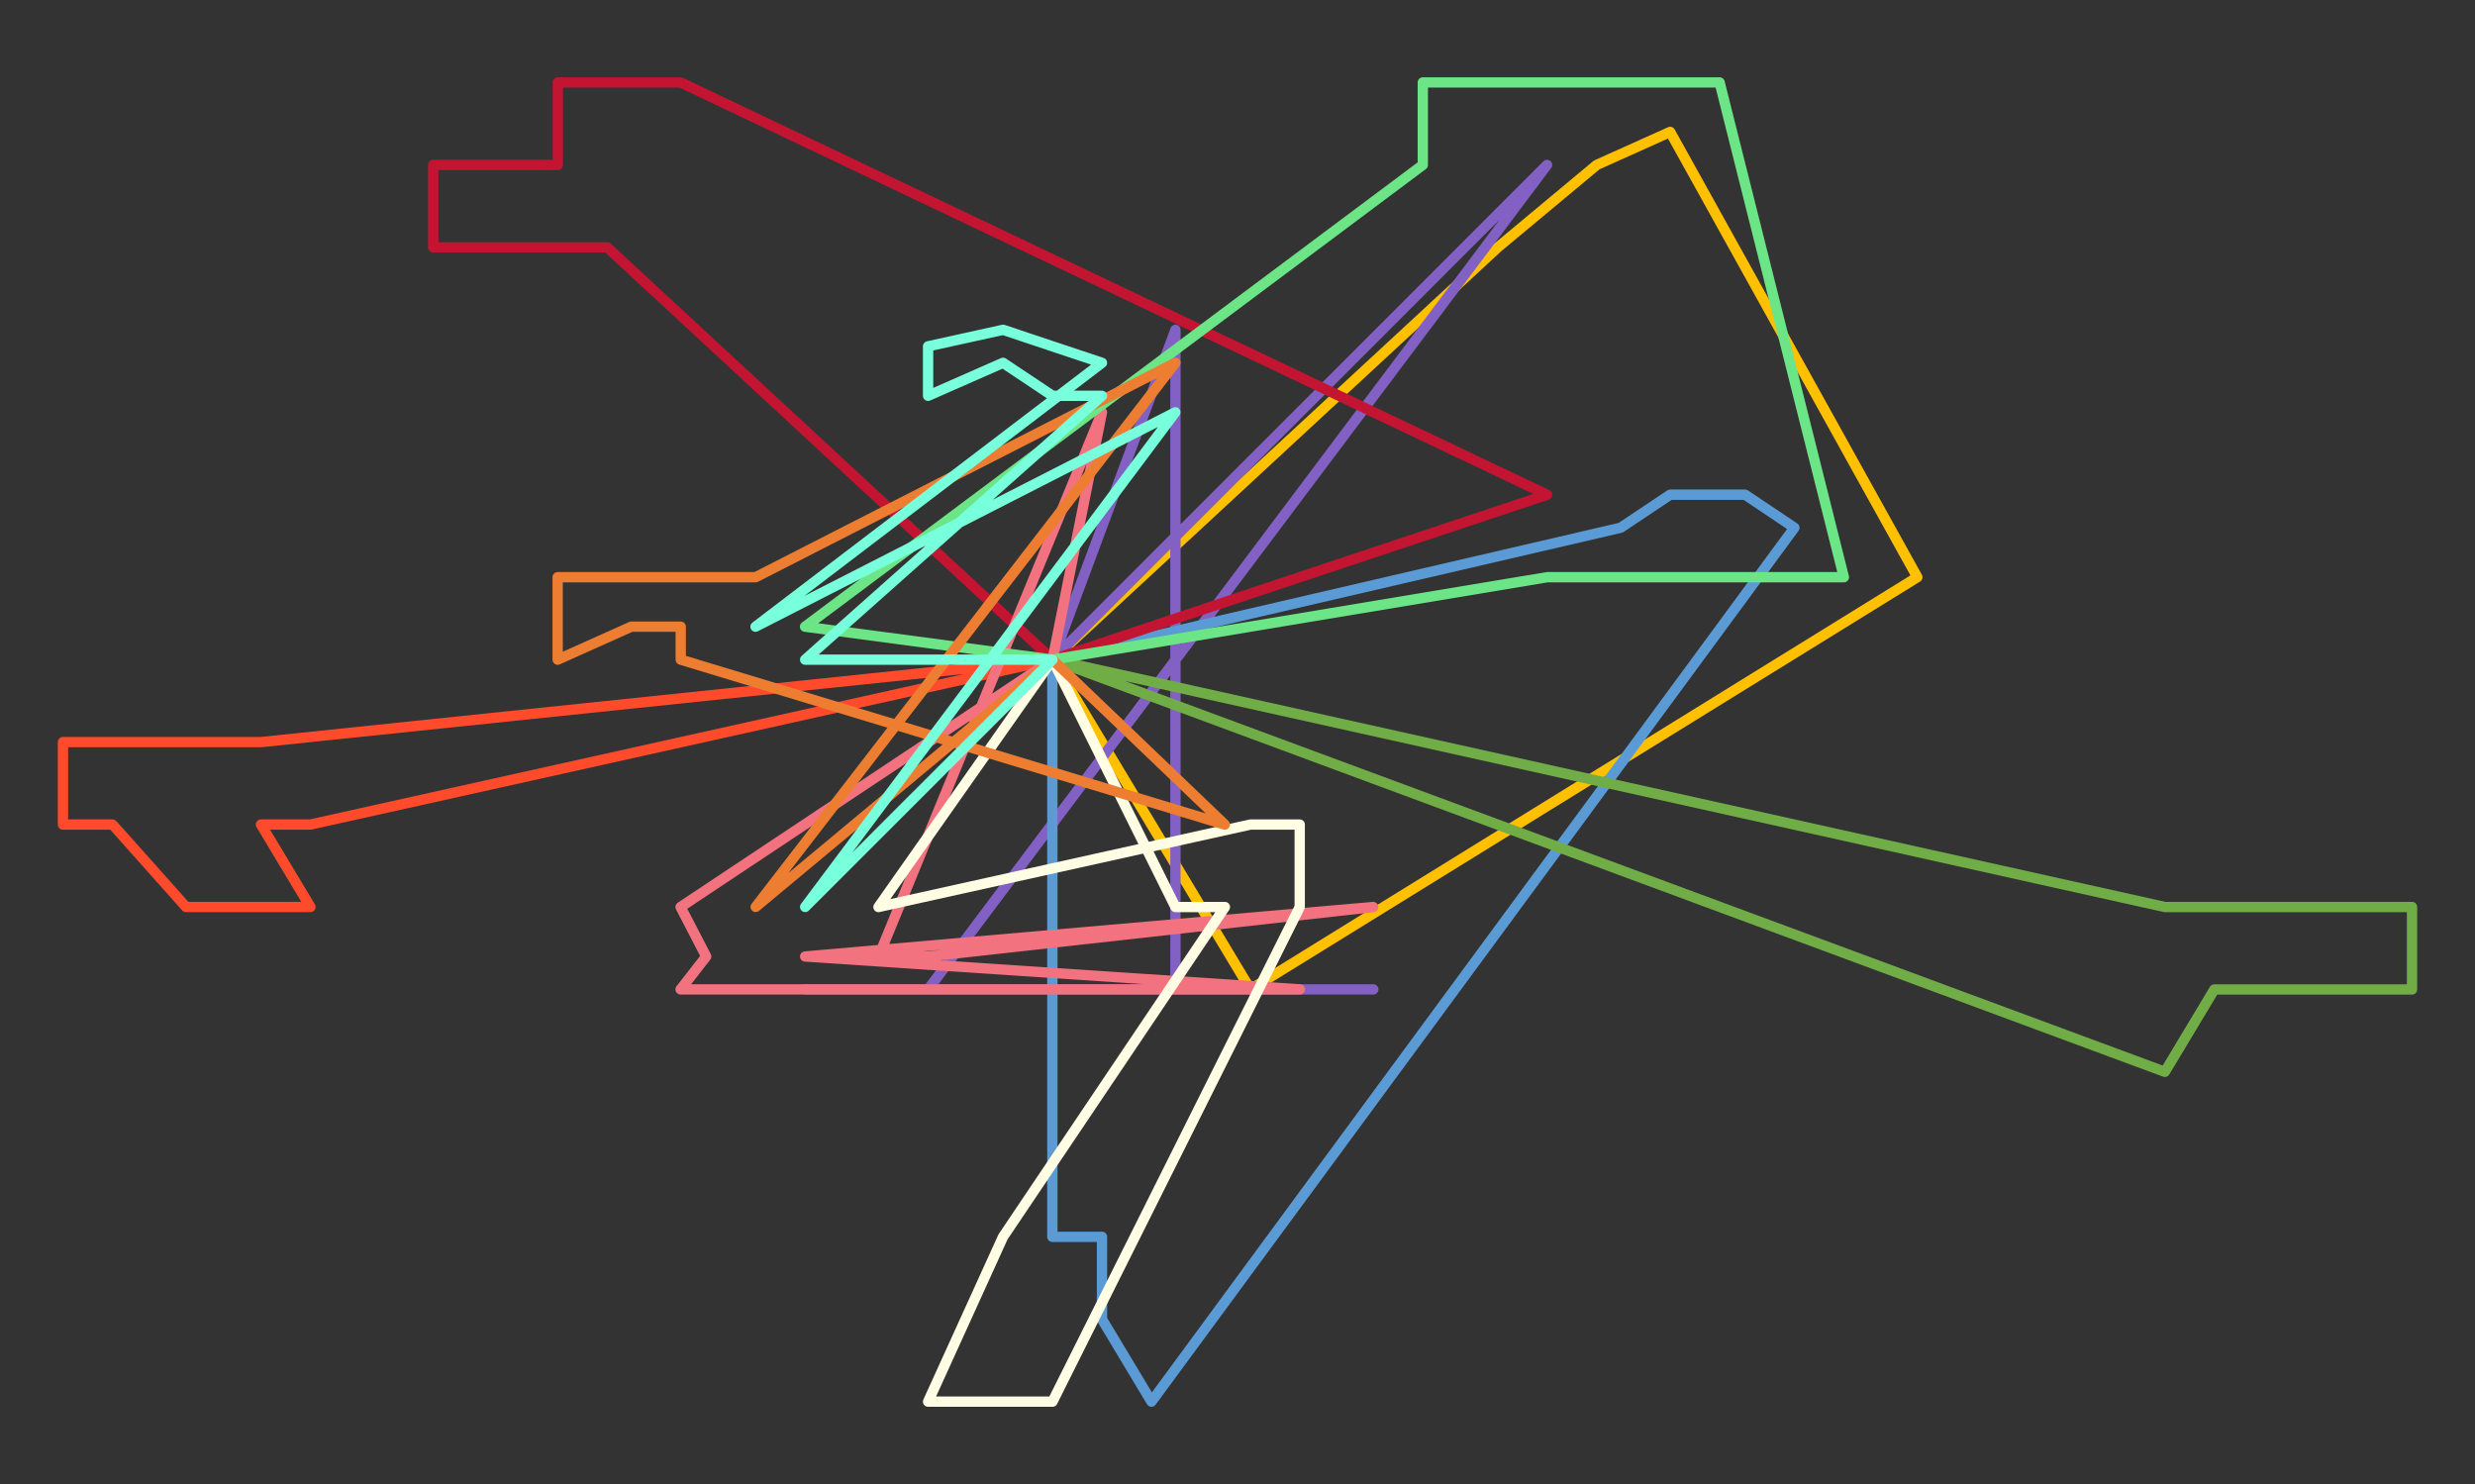 <svg width="1651" height="990" fill="none" xmlns="http://www.w3.org/2000/svg">
<rect width="100%" height="100%" fill="#333333" stroke="none"/>
<g clip-path="url(#clip0_622_56)">
<mask id="mask0_622_56" style="mask-type:luminance" maskUnits="userSpaceOnUse" x="0" y="0" width="1651" height="990">
<path d="M1650.5 0H0.5V990H1650.5V0Z" fill="white"/>
</mask>
<g mask="url(#mask0_622_56)">
<path d="M702 440.04L999.11 165.032L1065.11 110.03L1114.11 88L1279 385.04L834.1 660L702 440.04Z" stroke="#FFC000" stroke-width="6.875" stroke-miterlimit="10" stroke-linecap="round" stroke-linejoin="round"/>
<path d="M702.1 440.04L1032 110L619.1 660H570.1H916.11H537H784.1V220.03L702.1 440.04Z" stroke="#8360C3" stroke-width="6.875" stroke-miterlimit="10" stroke-linecap="round" stroke-linejoin="round"/>
<path d="M702 440.04V825.05H735.1V880.06L768.1 935L1197 352.04L1164.11 330H1114.11L1081.11 352.04L702 440.04Z" stroke="#5B9BD5" stroke-width="6.875" stroke-miterlimit="10" stroke-linecap="round" stroke-linejoin="round"/>
<path d="M702.1 440L405.09 165.032H339.09H289V110.03H372.09V55H405.09H454.09L1032 330.04L702.1 440Z" stroke="#C31432" stroke-width="6.875" stroke-miterlimit="10" stroke-linecap="round" stroke-linejoin="round"/>
<path d="M702 440L207.08 550.04H174.08L207.08 605H124.08L75.08 550.04H42V495.04H124.08H174.08L702 440Z" stroke="#FF4B2B" stroke-width="6.875" stroke-miterlimit="10" stroke-linecap="round" stroke-linejoin="round"/>
<path d="M702 440L1444.12 605.05H1494.13H1527.13H1609V660.05H1560.13H1494.13H1477.12L1444.12 715L702 440Z" stroke="#70AD47" stroke-width="6.875" stroke-miterlimit="10" stroke-linecap="round" stroke-linejoin="round"/>
<path d="M702.1 440.04L735.1 275L586.1 638.05H619.1L916 605.05L537.09 638.05L867.1 660H504.09H454L471.09 638.05L454 605.05L702.1 440.04Z" stroke="#F2727F" stroke-width="6.875" stroke-miterlimit="10" stroke-linecap="round" stroke-linejoin="round"/>
<path d="M702.1 440L586 605.05L834.1 550.04H867V605.05L702.1 935H669.1H619.1L669.1 825.05L817.1 605.05H784.1L702.1 440Z" stroke="#FFFDE4" stroke-width="6.875" stroke-miterlimit="10" stroke-linecap="round" stroke-linejoin="round"/>
<path d="M702.1 440L1032.11 385.04H1114.11H1131.11H1230L1147.11 55H1114.11H1032.11H949.11V110.03L537 418.04L702.1 440Z" stroke="#6BE585" stroke-width="6.875" stroke-miterlimit="10" stroke-linecap="round" stroke-linejoin="round"/>
<path d="M702.1 440.04L817 550.04L454.09 440.04V418.04H421.09L372 440.04V385.04H421.09H454.09H504.09L784.1 242L504.09 605L702.1 440.04Z" stroke="#ED7D31" stroke-width="6.875" stroke-miterlimit="10" stroke-linecap="round" stroke-linejoin="round"/>
<path d="M702.1 440.04H537.09L735.1 264.03H702.1L669.1 242.03L619.1 264.03V231.03L669.1 220L702.1 231.03L735.1 242.03L504 418.04L784 275.04L537.09 605L702.1 440.04Z" stroke="#78FFDB" stroke-width="6.875" stroke-miterlimit="10" stroke-linecap="round" stroke-linejoin="round"/>
</g>
</g>
<defs>
<clipPath id="clip0_622_56">
<rect width="1650" height="990" fill="white" transform="translate(0.5)"/>
</clipPath>
</defs>
</svg>
